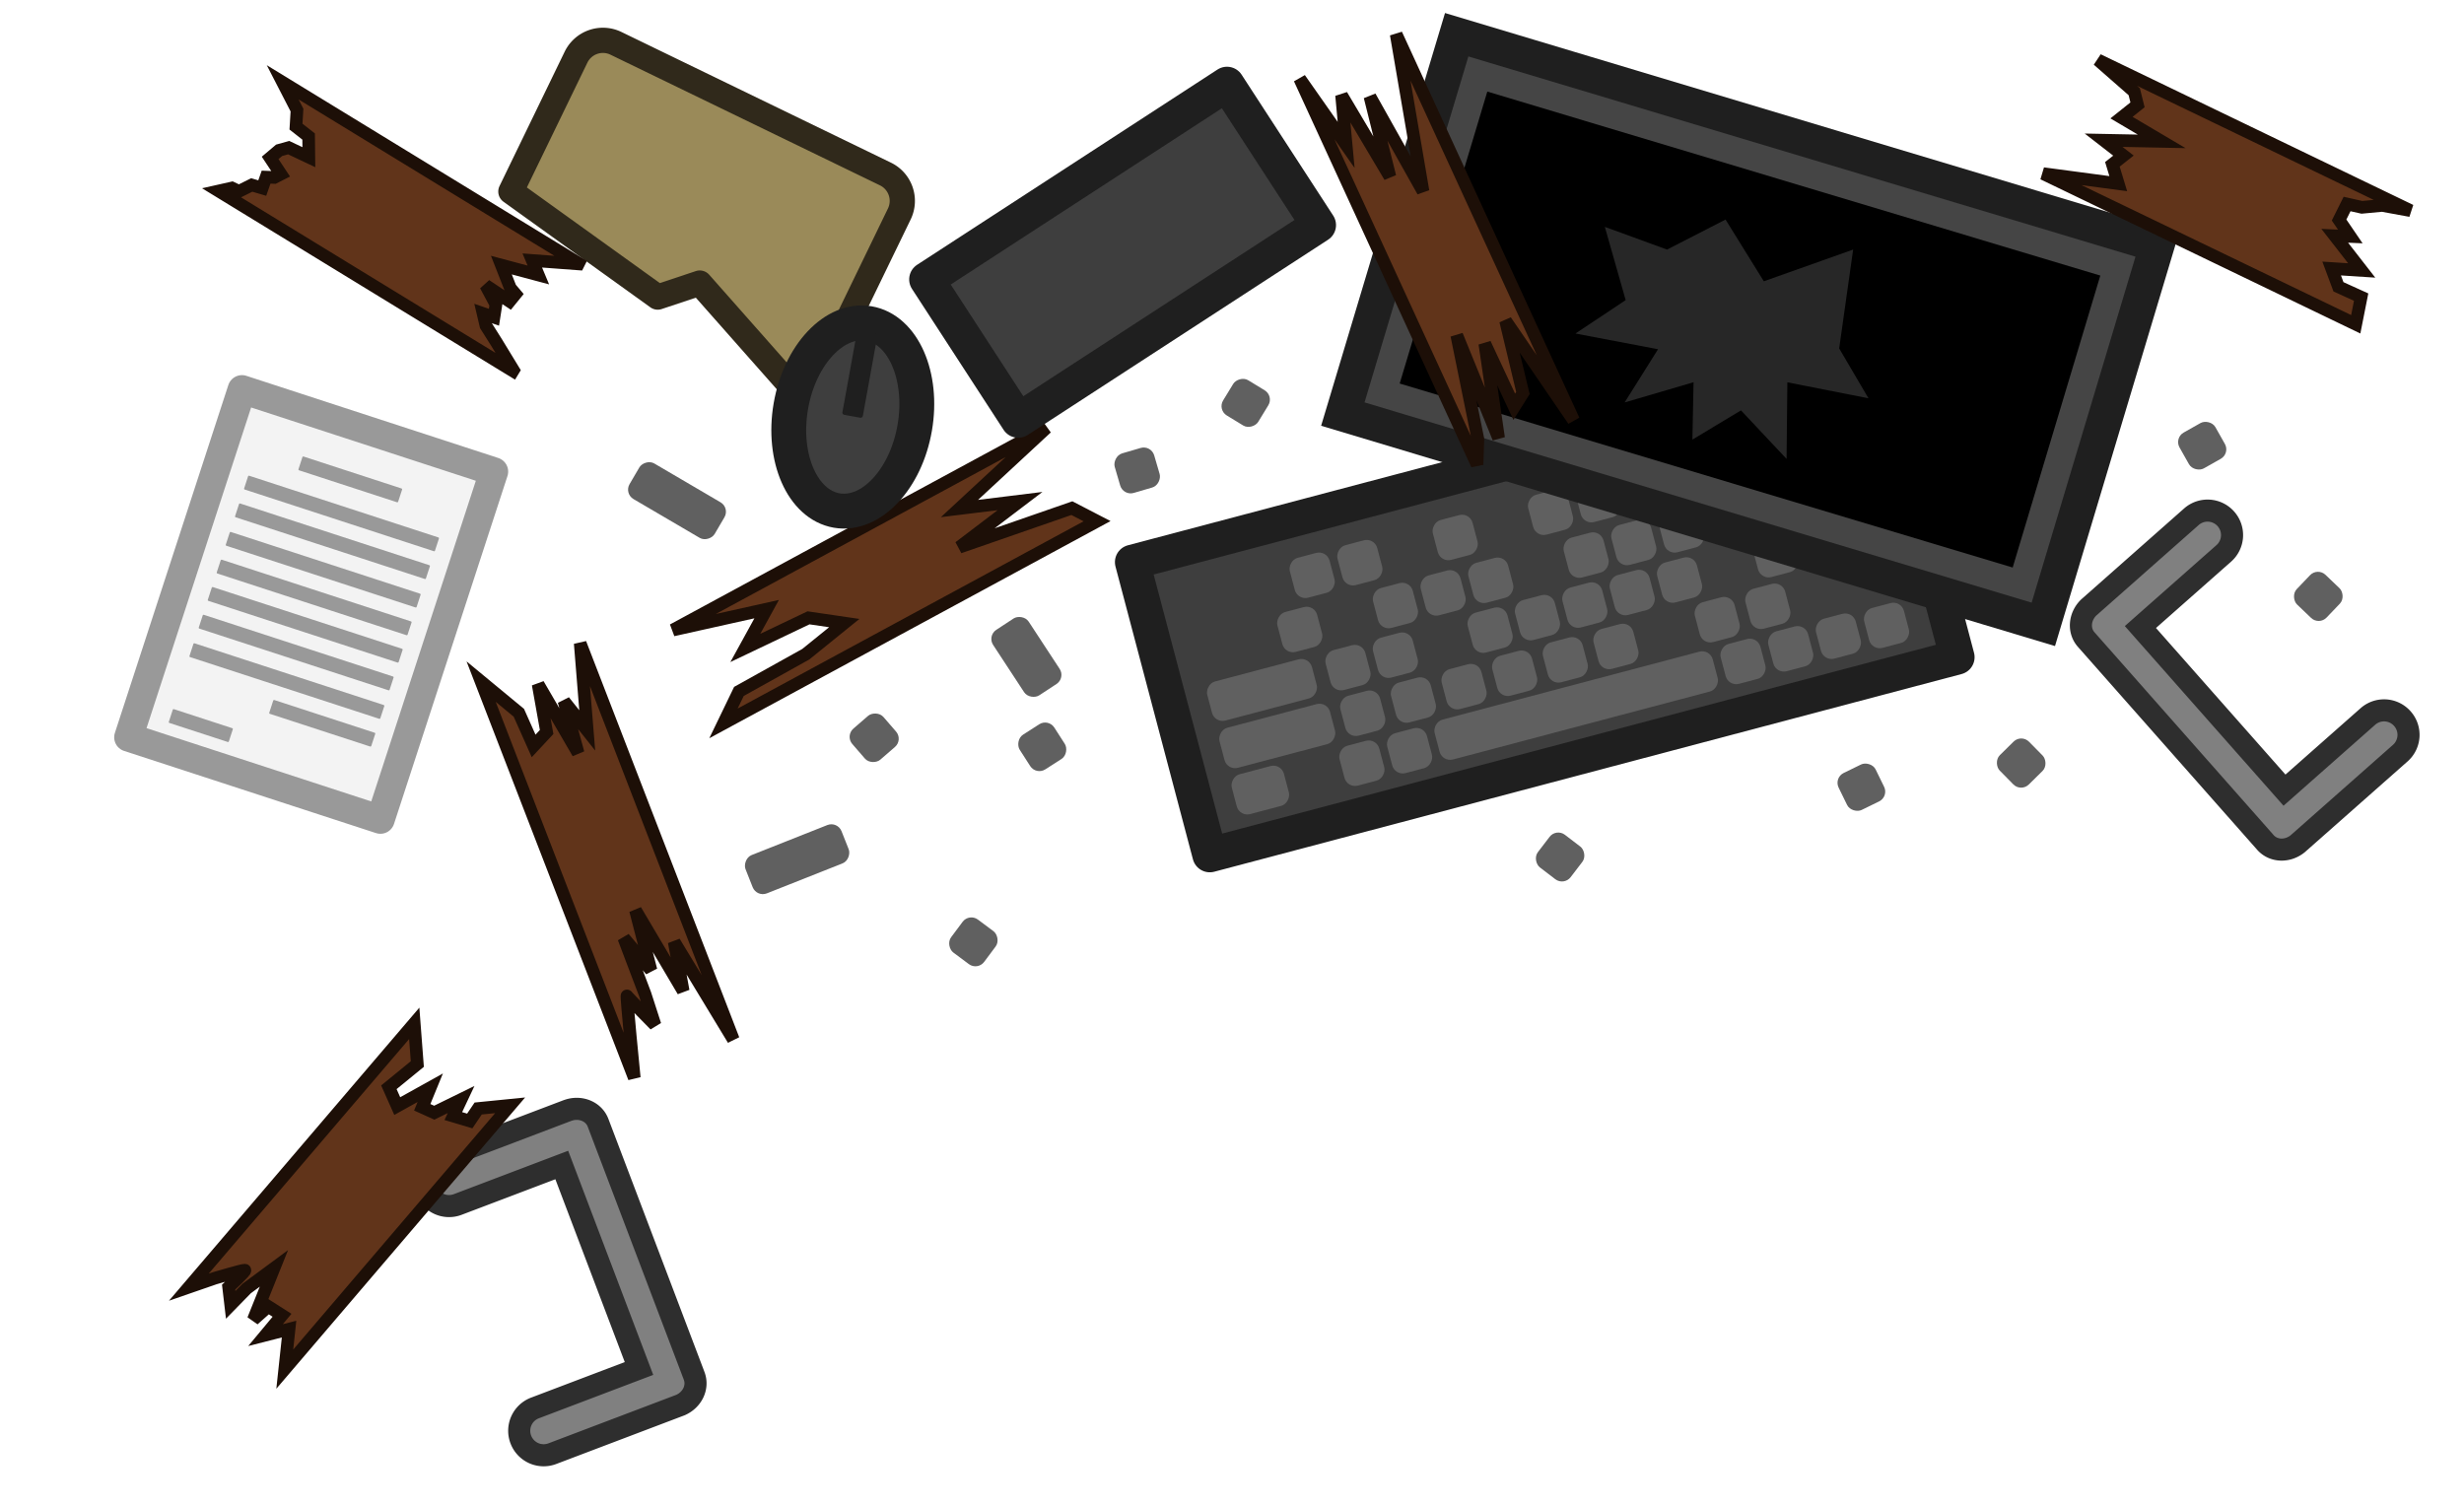 <svg xmlns="http://www.w3.org/2000/svg" width="390.567" height="238.736" viewBox="0 0 103.338 63.166"><g transform="matrix(1 0 0 -1 -2880.479 -48.037)"><path d="m2908.702-74.459 3.93.876-.895-1.628 2.65 1.263 1.5-.22-1.614-1.306-2.804-1.56-.648-1.341 15.668 8.48-1.056.547-4.723-1.639 2.548 1.936-2.54-.313 3.651 3.385z" style="fill:#61341a;fill-opacity:1;stroke:#1d0f07;stroke-width:.529;stroke-linecap:square;stroke-opacity:1"/><path d="M2972.384-69.709a1.024 1.024 0 0 0 1.448-.09 1.023 1.023 0 0 0-.09-1.447l-3.496-3.088 6.043-6.841 3.496 3.088a1.023 1.023 0 0 0 1.448-.09 1.023 1.023 0 0 0-.09-1.447l-4.265-3.768-.04-.035c-.424-.34-1.015-.32-1.348.057l-7.46 8.445-.06.068c-.332.376-.28.966.11 1.344l.04.035zm-68.739-39.293a1.024 1.024 0 0 0-1.323.594 1.023 1.023 0 0 0 .595 1.323l4.361 1.655-3.239 8.534-4.361-1.655a1.023 1.023 0 0 0-1.323.594 1.024 1.024 0 0 0 .595 1.323l5.32 2.02.05.017c.517.17 1.063-.059 1.241-.528l4-10.535.031-.084c.178-.47-.078-1.003-.577-1.22l-.05-.019z" style="display:inline;fill:gray;fill-opacity:1;stroke:#2e2e2e;stroke-width:.926;stroke-miterlimit:4;stroke-dasharray:none;stroke-opacity:1"/><rect width="1.724" height="1.729" x="-1676.98" y="2393.357" rx="0.458" ry="0.458" style="fill:#606060;fill-opacity:1;stroke:none;stroke-width:2.534;stroke-linecap:round;stroke-linejoin:round;stroke-miterlimit:5;stroke-dasharray:none;stroke-opacity:1;paint-order:fill markers stroke" transform="rotate(-126.711)"/><rect width="4.136" height="1.729" x="-2546.634" y="-1412.065" rx="0.458" ry="0.458" style="fill:#606060;fill-opacity:1;stroke:none;stroke-width:2.534;stroke-linecap:round;stroke-linejoin:round;stroke-miterlimit:5;stroke-dasharray:none;stroke-opacity:1;paint-order:fill markers stroke" transform="rotate(149.628)"/><rect width="1.724" height="1.729" x="-1372.482" y="-2623.498" rx="0.458" ry="0.458" style="fill:#606060;fill-opacity:1;stroke:none;stroke-width:2.534;stroke-linecap:round;stroke-linejoin:round;stroke-miterlimit:5;stroke-dasharray:none;stroke-opacity:1;paint-order:fill markers stroke" transform="rotate(116.04)"/><rect width="1.724" height="1.729" x="-2418.555" y="1645.935" rx="0.458" ry="0.458" style="fill:#606060;fill-opacity:1;stroke:none;stroke-width:2.534;stroke-linecap:round;stroke-linejoin:round;stroke-miterlimit:5;stroke-dasharray:none;stroke-opacity:1;paint-order:fill markers stroke" transform="rotate(-147.294)"/><rect width="1.724" height="1.729" x="-1970.229" y="-2154.36" rx="0.458" ry="0.458" style="fill:#606060;fill-opacity:1;stroke:none;stroke-width:2.534;stroke-linecap:round;stroke-linejoin:round;stroke-miterlimit:5;stroke-dasharray:none;stroke-opacity:1;paint-order:fill markers stroke" transform="rotate(130.892)"/><rect width="1.724" height="1.729" x="-1724.757" y="2389.453" rx="0.458" ry="0.458" style="fill:#606060;fill-opacity:1;stroke:none;stroke-width:2.534;stroke-linecap:round;stroke-linejoin:round;stroke-miterlimit:5;stroke-dasharray:none;stroke-opacity:1;paint-order:fill markers stroke" transform="rotate(-127.432)"/><rect width="1.724" height="1.729" x="-1520.07" y="-2557.077" rx="0.458" ry="0.458" style="fill:#606060;fill-opacity:1;stroke:none;stroke-width:2.534;stroke-linecap:round;stroke-linejoin:round;stroke-miterlimit:5;stroke-dasharray:none;stroke-opacity:1;paint-order:fill markers stroke" transform="rotate(119.438)"/><rect width="1.724" height="1.729" x="-2538.255" y="-1472.842" rx="0.458" ry="0.458" style="fill:#606060;fill-opacity:1;stroke:none;stroke-width:2.534;stroke-linecap:round;stroke-linejoin:round;stroke-miterlimit:5;stroke-dasharray:none;stroke-opacity:1;paint-order:fill markers stroke" transform="rotate(148.613)"/><rect width="1.724" height="1.729" x="-2792.224" y="886.311" rx="0.458" ry="0.458" style="fill:#606060;fill-opacity:1;stroke:none;stroke-width:2.534;stroke-linecap:round;stroke-linejoin:round;stroke-miterlimit:5;stroke-dasharray:none;stroke-opacity:1;paint-order:fill markers stroke" transform="rotate(-163.694)"/><rect width="1.724" height="1.729" x="-2057.226" y="2136.998" rx="0.458" ry="0.458" style="fill:#606060;fill-opacity:1;stroke:none;stroke-width:2.534;stroke-linecap:round;stroke-linejoin:round;stroke-miterlimit:5;stroke-dasharray:none;stroke-opacity:1;paint-order:fill markers stroke" transform="rotate(-135.433)"/><rect width="1.724" height="1.729" x="-2005.757" y="2201.968" rx="0.458" ry="0.458" style="fill:#606060;fill-opacity:1;stroke:none;stroke-width:2.534;stroke-linecap:round;stroke-linejoin:round;stroke-miterlimit:5;stroke-dasharray:none;stroke-opacity:1;paint-order:fill markers stroke" transform="rotate(-133.712)"/><rect width="4.33" height="1.729" x="-2680.219" y="1150.639" rx="0.458" ry="0.458" style="fill:#606060;fill-opacity:1;stroke:none;stroke-width:2.534;stroke-linecap:round;stroke-linejoin:round;stroke-miterlimit:5;stroke-dasharray:none;stroke-opacity:1;paint-order:fill markers stroke" transform="rotate(-158.386)"/><g transform="rotate(-165.184 -22.238 -355.347)"><path d="M-2979.334 124.766h32.422v12.7h-32.422z" style="fill:#3e3e3e;fill-opacity:1;stroke:#1f1f1f;stroke-width:1.462;stroke-linecap:round;stroke-linejoin:round;stroke-miterlimit:5;stroke-dasharray:none;stroke-opacity:1;paint-order:fill markers stroke"/><rect width="1.724" height="1.729" x="-2977.673" y="126.364" rx="0.458" ry="0.458" style="fill:#606060;fill-opacity:1;stroke:none;stroke-width:2.534;stroke-linecap:round;stroke-linejoin:round;stroke-miterlimit:5;stroke-dasharray:none;stroke-opacity:1;paint-order:fill markers stroke"/><rect width="1.724" height="1.729" x="-2977.673" y="134.558" rx="0.458" ry="0.458" style="fill:#606060;fill-opacity:1;stroke:none;stroke-width:2.534;stroke-linecap:round;stroke-linejoin:round;stroke-miterlimit:5;stroke-dasharray:none;stroke-opacity:1;paint-order:fill markers stroke"/><rect width="1.724" height="1.729" x="-2975.605" y="134.477" rx="0.458" ry="0.458" style="fill:#606060;fill-opacity:1;stroke:none;stroke-width:2.534;stroke-linecap:round;stroke-linejoin:round;stroke-miterlimit:5;stroke-dasharray:none;stroke-opacity:1;paint-order:fill markers stroke"/><rect width="1.724" height="1.729" x="-2973.537" y="134.477" rx="0.458" ry="0.458" style="fill:#606060;fill-opacity:1;stroke:none;stroke-width:2.534;stroke-linecap:round;stroke-linejoin:round;stroke-miterlimit:5;stroke-dasharray:none;stroke-opacity:1;paint-order:fill markers stroke"/><rect width="1.724" height="1.729" x="-2971.469" y="134.477" rx="0.458" ry="0.458" style="fill:#606060;fill-opacity:1;stroke:none;stroke-width:2.534;stroke-linecap:round;stroke-linejoin:round;stroke-miterlimit:5;stroke-dasharray:none;stroke-opacity:1;paint-order:fill markers stroke"/><rect width="1.724" height="1.729" x="-2956.992" y="134.52" rx="0.458" ry="0.458" style="fill:#606060;fill-opacity:1;stroke:none;stroke-width:2.534;stroke-linecap:round;stroke-linejoin:round;stroke-miterlimit:5;stroke-dasharray:none;stroke-opacity:1;paint-order:fill markers stroke"/><rect width="1.724" height="1.729" x="-2954.924" y="134.516" rx="0.458" ry="0.458" style="fill:#606060;fill-opacity:1;stroke:none;stroke-width:2.534;stroke-linecap:round;stroke-linejoin:round;stroke-miterlimit:5;stroke-dasharray:none;stroke-opacity:1;paint-order:fill markers stroke"/><rect width="2.262" height="1.729" x="-2950.788" y="134.516" rx="0.458" ry="0.458" style="fill:#606060;fill-opacity:1;stroke:none;stroke-width:2.534;stroke-linecap:round;stroke-linejoin:round;stroke-miterlimit:5;stroke-dasharray:none;stroke-opacity:1;paint-order:fill markers stroke"/><rect width="12.065" height="1.729" x="-2969.401" y="134.477" rx="0.458" ry="0.458" style="fill:#606060;fill-opacity:1;stroke:none;stroke-width:2.534;stroke-linecap:round;stroke-linejoin:round;stroke-miterlimit:5;stroke-dasharray:none;stroke-opacity:1;paint-order:fill markers stroke"/><rect width="2.763" height="1.729" x="-2977.659" y="128.482" rx="0.458" ry="0.458" style="fill:#606060;fill-opacity:1;stroke:none;stroke-width:2.534;stroke-linecap:round;stroke-linejoin:round;stroke-miterlimit:5;stroke-dasharray:none;stroke-opacity:1;paint-order:fill markers stroke"/><rect width="3.301" height="1.729" x="-2977.673" y="130.457" rx="0.458" ry="0.458" style="fill:#606060;fill-opacity:1;stroke:none;stroke-width:2.534;stroke-linecap:round;stroke-linejoin:round;stroke-miterlimit:5;stroke-dasharray:none;stroke-opacity:1;paint-order:fill markers stroke"/><rect width="4.795" height="1.737" x="-2953.321" y="132.499" rx="0.458" ry="0.458" style="fill:#606060;fill-opacity:1;stroke:none;stroke-width:2.534;stroke-linecap:round;stroke-linejoin:round;stroke-miterlimit:5;stroke-dasharray:none;stroke-opacity:1;paint-order:fill markers stroke"/><rect width="1.724" height="1.729" x="-2975.605" y="126.364" rx="0.458" ry="0.458" style="fill:#606060;fill-opacity:1;stroke:none;stroke-width:2.534;stroke-linecap:round;stroke-linejoin:round;stroke-miterlimit:5;stroke-dasharray:none;stroke-opacity:1;paint-order:fill markers stroke"/><rect width="1.724" height="1.729" x="-2973.927" y="130.495" rx="0.458" ry="0.458" style="fill:#606060;fill-opacity:1;stroke:none;stroke-width:2.534;stroke-linecap:round;stroke-linejoin:round;stroke-miterlimit:5;stroke-dasharray:none;stroke-opacity:1;paint-order:fill markers stroke"/><rect width="1.724" height="1.729" x="-2969.768" y="130.495" rx="0.458" ry="0.458" style="fill:#606060;fill-opacity:1;stroke:none;stroke-width:2.534;stroke-linecap:round;stroke-linejoin:round;stroke-miterlimit:5;stroke-dasharray:none;stroke-opacity:1;paint-order:fill markers stroke"/><rect width="1.724" height="1.729" x="-2967.714" y="130.495" rx="0.458" ry="0.458" style="fill:#606060;fill-opacity:1;stroke:none;stroke-width:2.534;stroke-linecap:round;stroke-linejoin:round;stroke-miterlimit:5;stroke-dasharray:none;stroke-opacity:1;paint-order:fill markers stroke"/><rect width="1.724" height="1.729" x="-2965.659" y="130.495" rx="0.458" ry="0.458" style="fill:#606060;fill-opacity:1;stroke:none;stroke-width:2.534;stroke-linecap:round;stroke-linejoin:round;stroke-miterlimit:5;stroke-dasharray:none;stroke-opacity:1;paint-order:fill markers stroke"/><rect width="1.724" height="1.729" x="-2963.604" y="130.495" rx="0.458" ry="0.458" style="fill:#606060;fill-opacity:1;stroke:none;stroke-width:2.534;stroke-linecap:round;stroke-linejoin:round;stroke-miterlimit:5;stroke-dasharray:none;stroke-opacity:1;paint-order:fill markers stroke"/><rect width="1.724" height="1.729" x="-2961.55" y="130.495" rx="0.458" ry="0.458" style="fill:#606060;fill-opacity:1;stroke:none;stroke-width:2.534;stroke-linecap:round;stroke-linejoin:round;stroke-miterlimit:5;stroke-dasharray:none;stroke-opacity:1;paint-order:fill markers stroke"/><rect width="1.724" height="1.729" x="-2957.44" y="130.495" rx="0.458" ry="0.458" style="fill:#606060;fill-opacity:1;stroke:none;stroke-width:2.534;stroke-linecap:round;stroke-linejoin:round;stroke-miterlimit:5;stroke-dasharray:none;stroke-opacity:1;paint-order:fill markers stroke"/><rect width="1.724" height="1.729" x="-2955.385" y="130.491" rx="0.458" ry="0.458" style="fill:#606060;fill-opacity:1;stroke:none;stroke-width:2.534;stroke-linecap:round;stroke-linejoin:round;stroke-miterlimit:5;stroke-dasharray:none;stroke-opacity:1;paint-order:fill markers stroke"/><rect width="1.724" height="1.729" x="-2973.065" y="132.507" rx="0.458" ry="0.458" style="fill:#606060;fill-opacity:1;stroke:none;stroke-width:2.534;stroke-linecap:round;stroke-linejoin:round;stroke-miterlimit:5;stroke-dasharray:none;stroke-opacity:1;paint-order:fill markers stroke"/><rect width="1.724" height="1.729" x="-2970.869" y="132.507" rx="0.458" ry="0.458" style="fill:#606060;fill-opacity:1;stroke:none;stroke-width:2.534;stroke-linecap:round;stroke-linejoin:round;stroke-miterlimit:5;stroke-dasharray:none;stroke-opacity:1;paint-order:fill markers stroke"/><rect width="1.724" height="1.729" x="-2966.476" y="132.507" rx="0.458" ry="0.458" style="fill:#606060;fill-opacity:1;stroke:none;stroke-width:2.534;stroke-linecap:round;stroke-linejoin:round;stroke-miterlimit:5;stroke-dasharray:none;stroke-opacity:1;paint-order:fill markers stroke"/><rect width="1.724" height="1.729" x="-2964.279" y="132.507" rx="0.458" ry="0.458" style="fill:#606060;fill-opacity:1;stroke:none;stroke-width:2.534;stroke-linecap:round;stroke-linejoin:round;stroke-miterlimit:5;stroke-dasharray:none;stroke-opacity:1;paint-order:fill markers stroke"/><rect width="1.724" height="1.729" x="-2962.083" y="132.507" rx="0.458" ry="0.458" style="fill:#606060;fill-opacity:1;stroke:none;stroke-width:2.534;stroke-linecap:round;stroke-linejoin:round;stroke-miterlimit:5;stroke-dasharray:none;stroke-opacity:1;paint-order:fill markers stroke"/><rect width="1.724" height="1.729" x="-2959.887" y="132.507" rx="0.458" ry="0.458" style="fill:#606060;fill-opacity:1;stroke:none;stroke-width:2.534;stroke-linecap:round;stroke-linejoin:round;stroke-miterlimit:5;stroke-dasharray:none;stroke-opacity:1;paint-order:fill markers stroke"/><rect width="1.724" height="1.729" x="-2957.69" y="132.507" rx="0.458" ry="0.458" style="fill:#606060;fill-opacity:1;stroke:none;stroke-width:2.534;stroke-linecap:round;stroke-linejoin:round;stroke-miterlimit:5;stroke-dasharray:none;stroke-opacity:1;paint-order:fill markers stroke"/><rect width="1.724" height="1.729" x="-2955.494" y="132.499" rx="0.458" ry="0.458" style="fill:#606060;fill-opacity:1;stroke:none;stroke-width:2.534;stroke-linecap:round;stroke-linejoin:round;stroke-miterlimit:5;stroke-dasharray:none;stroke-opacity:1;paint-order:fill markers stroke"/><rect width="1.724" height="1.729" x="-2970.384" y="128.482" rx="0.458" ry="0.458" style="fill:#606060;fill-opacity:1;stroke:none;stroke-width:2.534;stroke-linecap:round;stroke-linejoin:round;stroke-miterlimit:5;stroke-dasharray:none;stroke-opacity:1;paint-order:fill markers stroke"/><rect width="1.724" height="1.729" x="-2968.316" y="128.482" rx="0.458" ry="0.458" style="fill:#606060;fill-opacity:1;stroke:none;stroke-width:2.534;stroke-linecap:round;stroke-linejoin:round;stroke-miterlimit:5;stroke-dasharray:none;stroke-opacity:1;paint-order:fill markers stroke"/><rect width="1.724" height="1.729" x="-2966.248" y="128.482" rx="0.458" ry="0.458" style="fill:#606060;fill-opacity:1;stroke:none;stroke-width:2.534;stroke-linecap:round;stroke-linejoin:round;stroke-miterlimit:5;stroke-dasharray:none;stroke-opacity:1;paint-order:fill markers stroke"/><rect width="1.724" height="1.729" x="-2962.111" y="128.482" rx="0.458" ry="0.458" style="fill:#606060;fill-opacity:1;stroke:none;stroke-width:2.534;stroke-linecap:round;stroke-linejoin:round;stroke-miterlimit:5;stroke-dasharray:none;stroke-opacity:1;paint-order:fill markers stroke"/><rect width="1.724" height="1.729" x="-2960.043" y="128.482" rx="0.458" ry="0.458" style="fill:#606060;fill-opacity:1;stroke:none;stroke-width:2.534;stroke-linecap:round;stroke-linejoin:round;stroke-miterlimit:5;stroke-dasharray:none;stroke-opacity:1;paint-order:fill markers stroke"/><rect width="1.724" height="1.729" x="-2957.975" y="128.482" rx="0.458" ry="0.458" style="fill:#606060;fill-opacity:1;stroke:none;stroke-width:2.534;stroke-linecap:round;stroke-linejoin:round;stroke-miterlimit:5;stroke-dasharray:none;stroke-opacity:1;paint-order:fill markers stroke"/><rect width="1.724" height="1.729" x="-2953.839" y="128.428" rx="0.458" ry="0.458" style="fill:#606060;fill-opacity:1;stroke:none;stroke-width:2.534;stroke-linecap:round;stroke-linejoin:round;stroke-miterlimit:5;stroke-dasharray:none;stroke-opacity:1;paint-order:fill markers stroke"/><rect width="1.724" height="1.729" x="-2973.537" y="126.364" rx="0.458" ry="0.458" style="fill:#606060;fill-opacity:1;stroke:none;stroke-width:2.534;stroke-linecap:round;stroke-linejoin:round;stroke-miterlimit:5;stroke-dasharray:none;stroke-opacity:1;paint-order:fill markers stroke"/><rect width="1.724" height="1.729" x="-2971.469" y="126.364" rx="0.458" ry="0.458" style="fill:#606060;fill-opacity:1;stroke:none;stroke-width:2.534;stroke-linecap:round;stroke-linejoin:round;stroke-miterlimit:5;stroke-dasharray:none;stroke-opacity:1;paint-order:fill markers stroke"/><rect width="1.724" height="1.729" x="-2969.401" y="126.364" rx="0.458" ry="0.458" style="fill:#606060;fill-opacity:1;stroke:none;stroke-width:2.534;stroke-linecap:round;stroke-linejoin:round;stroke-miterlimit:5;stroke-dasharray:none;stroke-opacity:1;paint-order:fill markers stroke"/><rect width="1.724" height="1.729" x="-2967.332" y="126.364" rx="0.458" ry="0.458" style="fill:#606060;fill-opacity:1;stroke:none;stroke-width:2.534;stroke-linecap:round;stroke-linejoin:round;stroke-miterlimit:5;stroke-dasharray:none;stroke-opacity:1;paint-order:fill markers stroke"/><rect width="1.724" height="1.729" x="-2965.265" y="126.364" rx="0.458" ry="0.458" style="fill:#606060;fill-opacity:1;stroke:none;stroke-width:2.534;stroke-linecap:round;stroke-linejoin:round;stroke-miterlimit:5;stroke-dasharray:none;stroke-opacity:1;paint-order:fill markers stroke"/><rect width="1.724" height="1.729" x="-2961.128" y="126.364" rx="0.458" ry="0.458" style="fill:#606060;fill-opacity:1;stroke:none;stroke-width:2.534;stroke-linecap:round;stroke-linejoin:round;stroke-miterlimit:5;stroke-dasharray:none;stroke-opacity:1;paint-order:fill markers stroke"/><rect width="1.724" height="1.729" x="-2956.992" y="126.364" rx="0.458" ry="0.458" style="fill:#606060;fill-opacity:1;stroke:none;stroke-width:2.534;stroke-linecap:round;stroke-linejoin:round;stroke-miterlimit:5;stroke-dasharray:none;stroke-opacity:1;paint-order:fill markers stroke"/><rect width="1.724" height="1.729" x="-2954.924" y="126.364" rx="0.458" ry="0.458" style="fill:#606060;fill-opacity:1;stroke:none;stroke-width:2.534;stroke-linecap:round;stroke-linejoin:round;stroke-miterlimit:5;stroke-dasharray:none;stroke-opacity:1;paint-order:fill markers stroke"/><rect width="4.543" height="1.696" x="-2953.069" y="130.491" rx="0.458" ry="0.458" style="fill:#606060;fill-opacity:1;stroke:none;stroke-width:2.534;stroke-linecap:round;stroke-linejoin:round;stroke-miterlimit:5;stroke-dasharray:none;stroke-opacity:1;paint-order:fill markers stroke"/></g><rect width="3.285" height="1.783" x="-1667.804" y="-2404.351" rx="0.458" ry="0.458" style="fill:#606060;fill-opacity:1;stroke:none;stroke-width:2.534;stroke-linecap:round;stroke-linejoin:round;stroke-miterlimit:5;stroke-dasharray:none;stroke-opacity:1;paint-order:fill markers stroke" transform="rotate(123.25)"/><rect width="15.025" height="7.049" x="-2430.186" y="1641.071" ry="0" style="fill:#3e3e3e;fill-opacity:1;stroke:#1f1f1f;stroke-width:1.462;stroke-linecap:round;stroke-linejoin:round;stroke-miterlimit:5;stroke-dasharray:none;stroke-opacity:1;paint-order:fill markers stroke" transform="rotate(-146.977)"/><path d="M2918.194-57.013a1.254 1.254 0 0 1-.583 1.68l-11.296 5.477a1.254 1.254 0 0 1-1.68-.583l-2.73-5.63 6.158-4.427 1.763.587 4.497-5.088z" style="fill:#9a8a59;fill-opacity:1;stroke:#30291b;stroke-width:1.058;stroke-linecap:round;stroke-linejoin:round;stroke-miterlimit:5;stroke-dasharray:none;stroke-opacity:1;paint-order:fill markers stroke"/><ellipse cx="-2885.213" cy="-432.457" rx="2.637" ry="3.979" style="fill:#3e3e3e;fill-opacity:1;stroke:#1f1f1f;stroke-width:1.462;stroke-linecap:square;stroke-linejoin:miter;stroke-miterlimit:5;stroke-dasharray:none;stroke-opacity:1;paint-order:fill markers stroke" transform="rotate(170.187)skewX(-.062)"/><path d="M-2779.222-835.126h11.113v15.346h-11.113z" style="fill:#f3f3f3;fill-opacity:1;stroke:#999;stroke-width:1.2;stroke-linecap:round;stroke-linejoin:round;stroke-dasharray:none;stroke-opacity:1;stop-color:#000" transform="rotate(161.936)"/><rect width="4.397" height="0.608" x="-2775.797" y="-833.252" rx="0.033" ry="0.033" style="fill:#999;fill-opacity:1;stroke:none;stroke-width:1.194;stroke-linecap:round;stroke-linejoin:round;stroke-miterlimit:5;stroke-dasharray:none;stroke-opacity:1;paint-order:fill markers stroke" transform="rotate(161.936)"/><rect width="8.419" height="0.608" x="-2777.902" y="-831.779" rx="0.033" ry="0.033" style="fill:#999;fill-opacity:1;stroke:none;stroke-width:1.194;stroke-linecap:round;stroke-linejoin:round;stroke-miterlimit:5;stroke-dasharray:none;stroke-opacity:1;paint-order:fill markers stroke" transform="rotate(161.936)"/><rect width="8.419" height="0.608" x="-2777.902" y="-830.555" rx="0.033" ry="0.033" style="fill:#999;fill-opacity:1;stroke:none;stroke-width:1.194;stroke-linecap:round;stroke-linejoin:round;stroke-miterlimit:5;stroke-dasharray:none;stroke-opacity:1;paint-order:fill markers stroke" transform="rotate(161.936)"/><rect width="8.419" height="0.608" x="-2777.902" y="-829.298" rx="0.033" ry="0.033" style="fill:#999;fill-opacity:1;stroke:none;stroke-width:1.194;stroke-linecap:round;stroke-linejoin:round;stroke-miterlimit:5;stroke-dasharray:none;stroke-opacity:1;paint-order:fill markers stroke" transform="rotate(161.936)"/><rect width="8.419" height="0.608" x="-2777.902" y="-828.075" rx="0.033" ry="0.033" style="fill:#999;fill-opacity:1;stroke:none;stroke-width:1.194;stroke-linecap:round;stroke-linejoin:round;stroke-miterlimit:5;stroke-dasharray:none;stroke-opacity:1;paint-order:fill markers stroke" transform="rotate(161.936)"/><rect width="8.419" height="0.608" x="-2777.902" y="-826.867" rx="0.033" ry="0.033" style="fill:#999;fill-opacity:1;stroke:none;stroke-width:1.194;stroke-linecap:round;stroke-linejoin:round;stroke-miterlimit:5;stroke-dasharray:none;stroke-opacity:1;paint-order:fill markers stroke" transform="rotate(161.936)"/><rect width="8.419" height="0.608" x="-2777.902" y="-825.644" rx="0.033" ry="0.033" style="fill:#999;fill-opacity:1;stroke:none;stroke-width:1.194;stroke-linecap:round;stroke-linejoin:round;stroke-miterlimit:5;stroke-dasharray:none;stroke-opacity:1;paint-order:fill markers stroke" transform="rotate(161.936)"/><rect width="8.419" height="0.608" x="-2777.902" y="-824.387" rx="0.033" ry="0.033" style="fill:#999;fill-opacity:1;stroke:none;stroke-width:1.194;stroke-linecap:round;stroke-linejoin:round;stroke-miterlimit:5;stroke-dasharray:none;stroke-opacity:1;paint-order:fill markers stroke" transform="rotate(161.936)"/><rect width="4.5" height="0.608" x="-2777.902" y="-823.163" rx="0.033" ry="0.033" style="fill:#999;fill-opacity:1;stroke:none;stroke-width:1.194;stroke-linecap:round;stroke-linejoin:round;stroke-miterlimit:5;stroke-dasharray:none;stroke-opacity:1;paint-order:fill markers stroke" transform="rotate(161.936)"/><rect width="2.648" height="0.608" x="-2772.164" y="-821.493" rx="0.033" ry="0.033" style="fill:#999;fill-opacity:1;stroke:none;stroke-width:1.194;stroke-linecap:round;stroke-linejoin:round;stroke-miterlimit:5;stroke-dasharray:none;stroke-opacity:1;paint-order:fill markers stroke" transform="rotate(161.936)"/><rect width="0.771" height="3.853" x="2880.735" y="455.88" rx="0.033" ry="0.033" style="fill:#1f1f1f;fill-opacity:1;stroke:#1f1f1f;stroke-width:.1;stroke-linecap:round;stroke-linejoin:round;stroke-dasharray:none;stroke-opacity:1;stop-color:#000" transform="rotate(-10.277)"/><g transform="rotate(-16.708 3105.731 -61.31)"><rect width="30.673" height="16.611" x="-2975.778" y="97.187" ry="0" style="fill:#454545;fill-opacity:1;stroke:#1f1f1f;stroke-width:1.462;stroke-linecap:square;stroke-linejoin:miter;stroke-miterlimit:5;stroke-dasharray:none;stroke-opacity:1;paint-order:fill markers stroke" transform="scale(-1)"/><path d="M2947.02 99.101h26.842v12.784h-26.842z" style="fill:#000;fill-opacity:1;stroke:none;stroke-width:2.3;stroke-linecap:round;stroke-dasharray:none" transform="scale(1 -1)"/><path d="m2956.145-103.281 1.988 1.911 2.282-2.018 3.205 2.352.631-4.14 1.778-1.65-3.451-.336.892-3.087-2.416 1.4-1.6-1.759-.645 2.318-2.525-1.643.7 2.54-3.506-.364 1.614 1.948-1.72 2.69z" style="fill:#272727;fill-opacity:1;stroke:none;stroke-width:2.3;stroke-linecap:round;stroke-dasharray:none"/></g><path d="m2901.873-94.393-1.34-.134-.353-.523-.69.206.327.694-1.127-.552-.503.227.336.82-1.384-.77-.351.789 1.193.975-.13 1.706-9.453-11.065 1.087.376s1.176.347 1.262.339-.68-.713-.68-.713l.087-.743.669.685 1.144.845-.863-2.15.623.553.58-.37-.693-.832.988.252-.18-1.679zm77.404 32.756.226 1.14-.951.432-.286.767 1.26-.081-1.131 1.454.653-.029-.47.69.335.672.622-.14.85.08 1.19-.218-13.11 6.319 1.523-1.334.137-.548-.672-.536 1.686-.996-2.436.048.832-.645-.464-.366.246-.81-3.15.42zm-86.943 10.148.6-1.165-.042-.693.53-.416.01-.866-.846.4-.402-.112-.376-.318.45-.68-.277-.141-.342.014-.162-.458-.44.13-.536-.267-.295.14-.56-.126 12.345-7.548.02.033-.704 1.156-.449.712-.12.51.457-.158.083.533-.43.805 1.003-.671.247.304-.215.254-.377.962 1.55-.414-.254.608 1.934-.144.013.026z" style="fill:#61341a;fill-opacity:1;stroke:#1d0f07;stroke-width:.529;stroke-linecap:square;stroke-linejoin:miter;stroke-miterlimit:4;stroke-dasharray:none;stroke-opacity:1"/><path d="m2939.034-49.477 1.126-6.582-2.227 3.97.838-3.358-2.028 3.415.192-2.083-1.948 2.778 7.44-16.187.034 1.07-.887 4.355 1.755-4.311-.579 3.962 1.235-2.648.363.577-.726 3.026 2.852-4.17zm-34.222-25.54.295-3.653-.975 1.227.593-2.175-1.678 2.882.357-2-.545-.585-.62 1.391-1.582 1.307 6.423-16.617s-.35 3.522-.304 3.438 1.174-1.221 1.174-1.221l-.418 1.294-.891 2.352 1.14-1.35-.65 2.512 2.001-3.384-.377 2.057 2.48-4.092z" style="fill:#61341a;fill-opacity:1;stroke:#1d0f07;stroke-width:.529;stroke-linecap:square;stroke-opacity:1"/></g></svg>